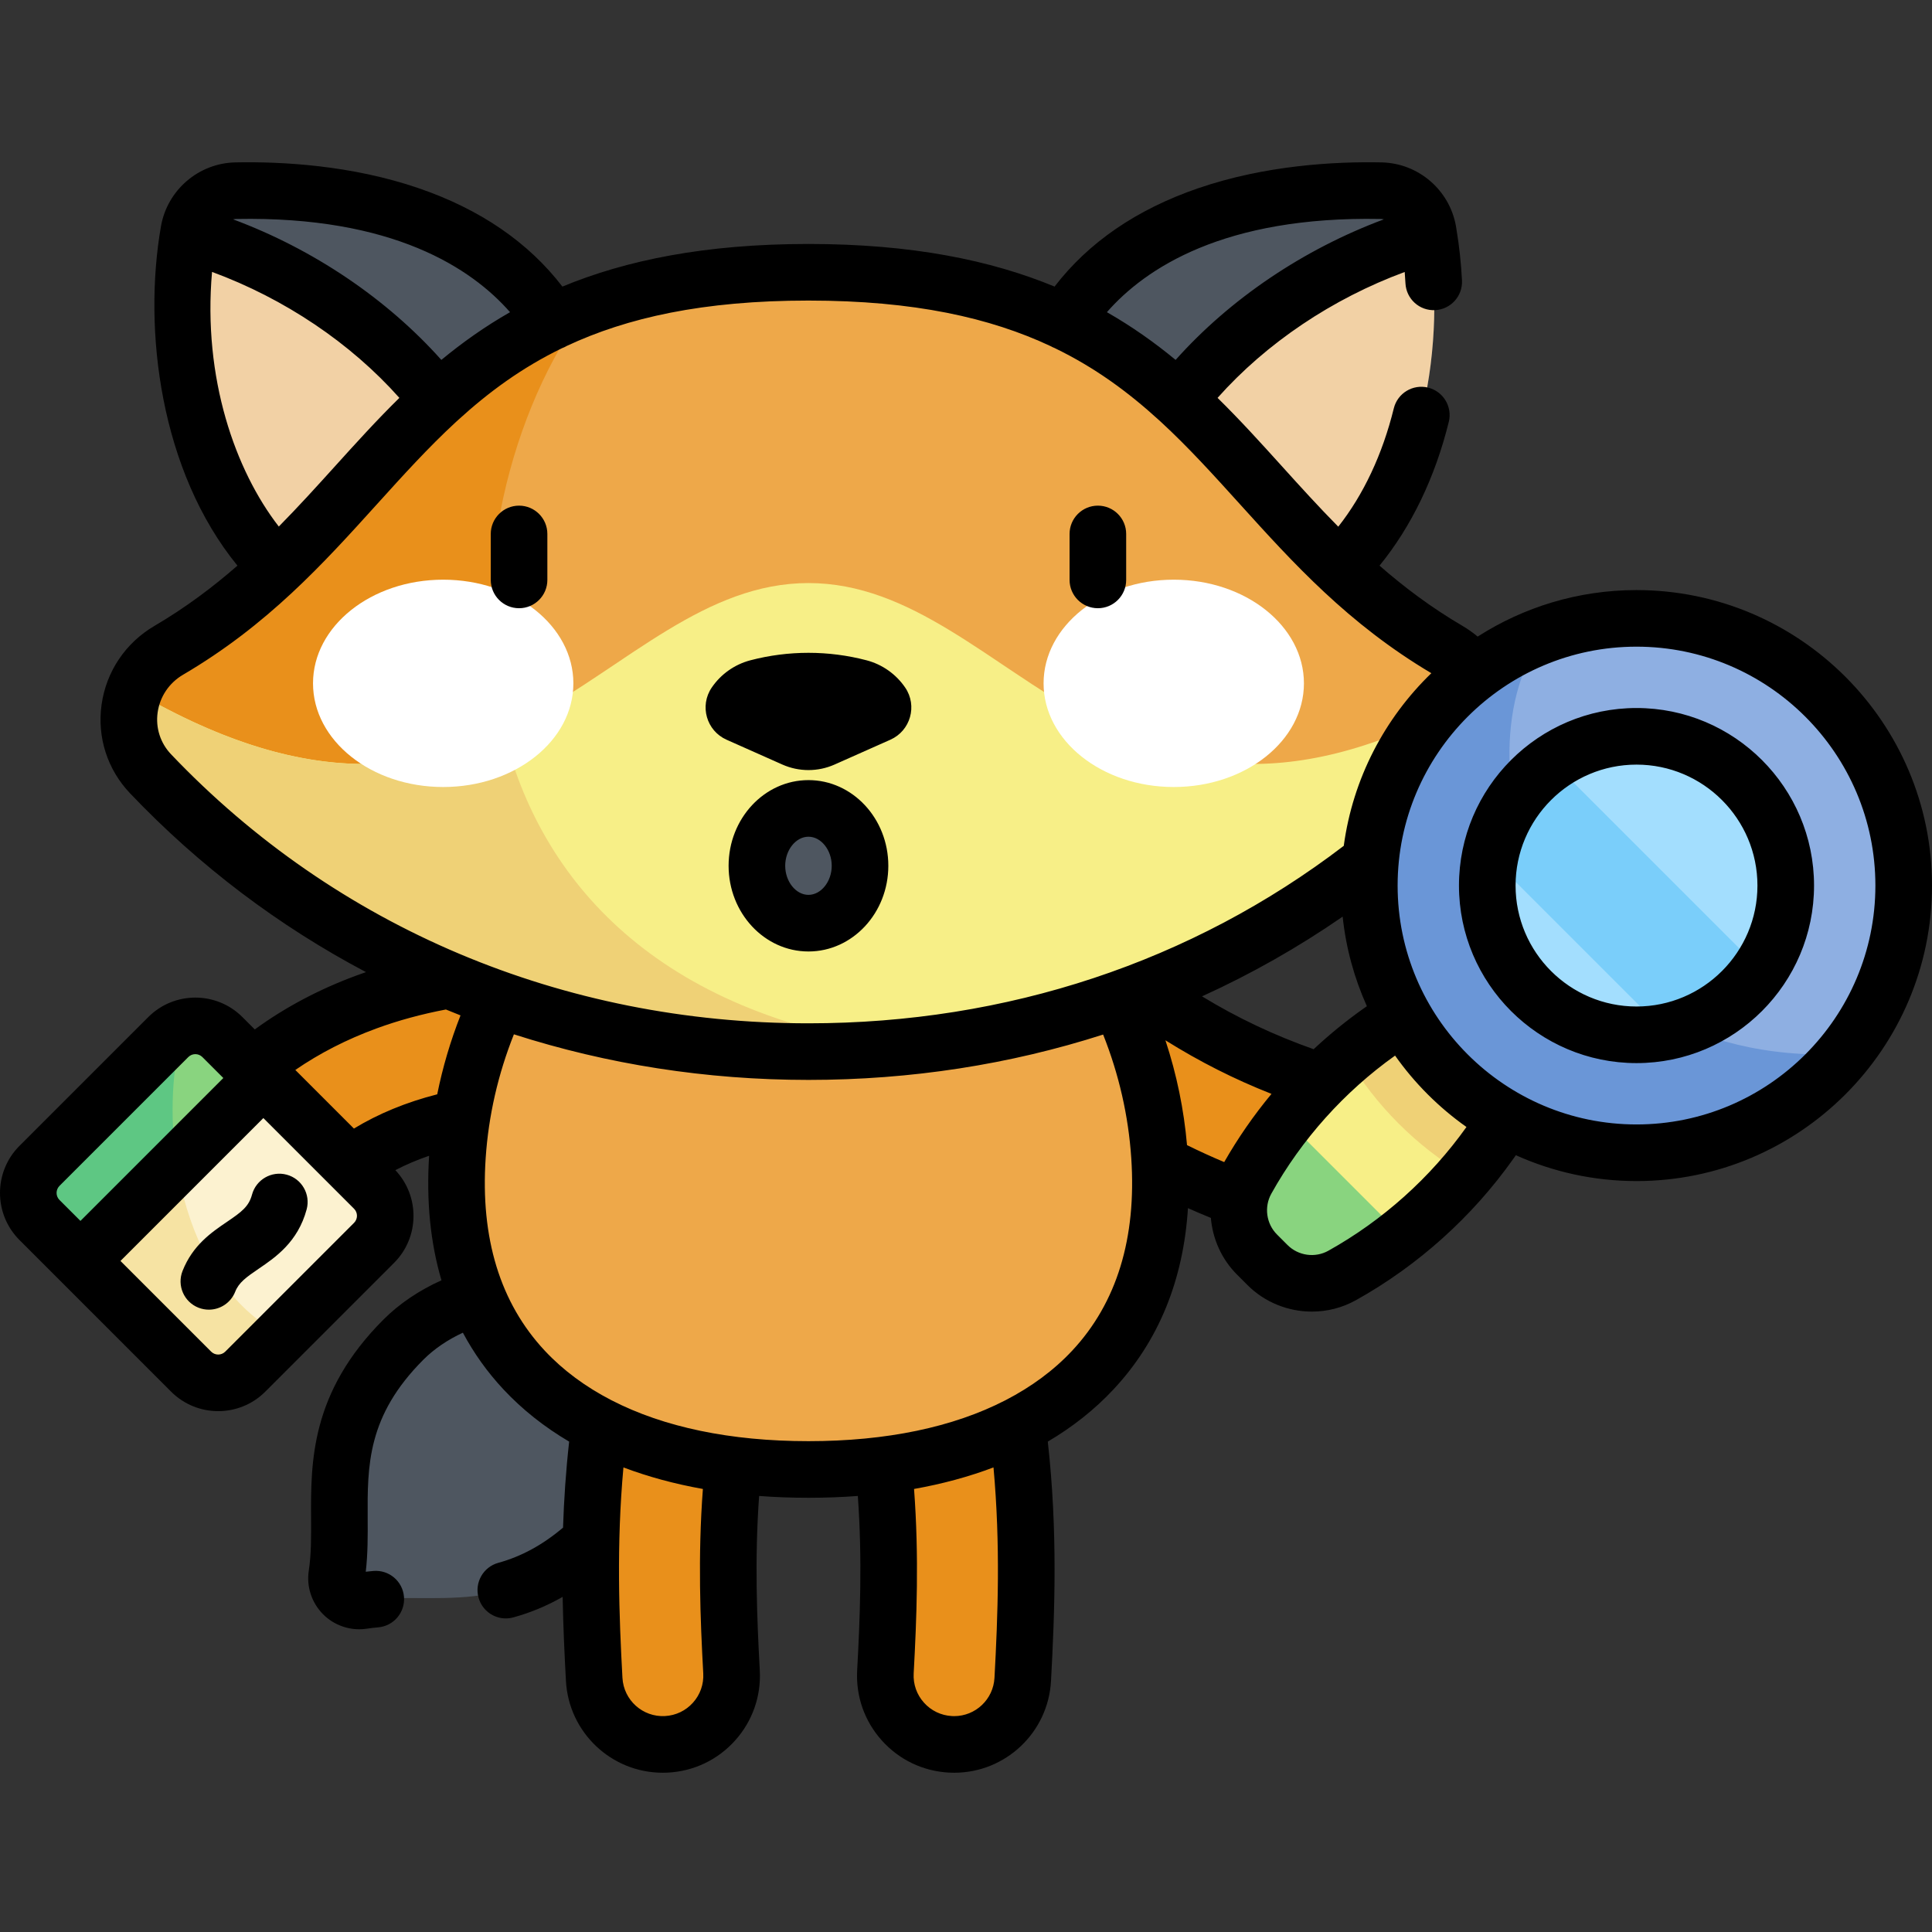 <svg height="512pt" viewBox="0 -43 512 512" width="512pt" xmlns="http://www.w3.org/2000/svg"><rect x="0" y="-43" width="512" height="512" fill="#333333" stroke="none"/><path d="m89.242 374.379c-.613 3.965 2.859 7.441 6.828 6.824 18.477-2.855 39.129 5.57 62.387-17.688 13.68-13.68 19.062-40.375 3.957-55.48-15.105-15.105-41.805-9.723-55.48 3.957-23.258 23.254-14.832 43.906-17.691 62.387zm0 0" fill="#4e5660"/><g fill="#e9901b"><path d="m175.648 419.293c-9.609 0-17.652-7.523-18.18-17.238-1.219-22.398-2.082-48.754 3.098-78.059 1.75-9.91 11.199-16.523 21.113-14.773 9.914 1.75 16.527 11.203 14.773 21.113-4.504 25.496-3.699 49.367-2.59 69.742.543 10.051-7.16 18.637-17.207 19.184-.34.02-.676.031-1.008.031zm0 0"/><path d="m252.859 419.289c-.332 0-.668-.008-1.004-.027-10.051-.543-17.754-9.133-17.207-19.184 1.105-20.375 1.91-44.25-2.594-69.742-1.754-9.91 4.863-19.363 14.773-21.113 9.914-1.758 19.363 4.863 21.117 14.773 5.18 29.301 4.312 55.656 3.094 78.059-.527 9.715-8.566 17.234-18.18 17.234zm0 0"/><path d="m65.582 286.504c-3.488 0-7.012-.996-10.125-3.082-8.363-5.602-10.602-16.918-5-25.281 10.891-16.262 26.613-28.25 46.723-35.633 19.02-6.98 37.25-8.074 49.207-7.754 10.062.262 18 8.633 17.738 18.695-.262 9.895-8.367 17.742-18.207 17.742-.164 0-.324 0-.488-.008-10.711-.277-47.02.852-64.691 27.238-3.516 5.246-9.281 8.082-15.156 8.082zm0 0"/><path d="m363.633 284.602c-1.418 0-2.855-.164-4.293-.512-31.977-7.719-55.16-18.281-80.012-36.449-8.125-5.941-9.895-17.34-3.953-25.469 5.938-8.121 17.34-9.891 25.465-3.953 20.676 15.117 40.102 23.938 67.055 30.445 9.785 2.359 15.801 12.207 13.438 21.988-2.016 8.348-9.477 13.949-17.699 13.949zm0 0"/></g><path d="m214.254 346.426c56.492 0 96.801-26.953 93.027-83.055-3.797-56.434-49.332-102.289-93.027-102.289-43.695 0-89.227 45.855-93.027 102.289-3.773 56.102 36.535 83.055 93.027 83.055zm0 0" fill="#eea849"/><path d="m74.965 108.875c-24.664-23.047-29.766-62.867-24.914-90.625 1.062-6.094 6.301-10.594 12.484-10.719 30.383-.613 69.867 6.941 86.504 39.332zm0 0" fill="#4e5660"/><path d="m49.914 19.09c-4.605 27.719.633 66.969 25.051 89.785l46.262-38.727c-14.832-22.699-40.648-42.176-71.312-51.059zm0 0" fill="#f2d1a5"/><path d="m353.543 108.875c24.664-23.047 29.77-62.867 24.918-90.625-1.066-6.094-6.305-10.594-12.488-10.719-30.379-.613-69.863 6.941-86.504 39.332zm0 0" fill="#4e5660"/><path d="m378.594 19.09c4.605 27.719-.633 66.969-25.051 89.785l-46.262-38.727c14.832-22.699 40.648-42.176 71.312-51.059zm0 0" fill="#f2d1a5"/><path d="m214.254 29.152c105.156 0 107.414 63.754 169.539 100.191 11.746 6.891 14.215 22.84 4.824 32.703-41.102 43.199-100.805 73.641-174.363 73.641s-133.262-30.441-174.363-73.637c-9.391-9.867-6.922-25.816 4.824-32.707 62.125-36.438 64.383-100.191 169.539-100.191zm0 0" fill="#eea849"/><path d="m155.473 38.379c-50.672 18.988-63.102 63.012-110.758 90.965-11.746 6.891-14.215 22.84-4.824 32.707 41.102 43.195 100.805 73.637 174.363 73.637 8.449 0 16.703-.418 24.777-1.195-131.168-17.652-123.191-143.016-83.559-196.113zm0 0" fill="#e9901b"/><path d="m388.621 162.047c5.871-6.168 7.105-14.719 4.328-21.945-96.711 56.465-124.391-28.586-178.695-28.586-54.305 0-81.98 85.051-178.695 28.586-2.773 7.227-1.543 15.777 4.328 21.945 41.105 43.199 100.809 73.641 174.367 73.641s133.262-30.441 174.367-73.641zm0 0" fill="#f7ef87"/><path d="m133.449 150.75c-24.383 11.465-54.039 14.953-97.891-10.648-2.773 7.227-1.543 15.777 4.328 21.945 41.105 43.199 100.809 73.641 174.367 73.641 8.445 0 16.703-.418 24.777-1.195-65.027-8.75-95.855-43.977-105.582-83.742zm0 0" fill="#efd176"/><path d="m151.949 138.094c0-15.172-15.445-27.473-34.496-27.473-19.055 0-34.5 12.301-34.5 27.473s15.445 27.473 34.5 27.473c19.051 0 34.496-12.301 34.496-27.473zm0 0" fill="#fff"/><path d="m345.555 138.094c0-15.172-15.445-27.473-34.496-27.473-19.055 0-34.5 12.301-34.5 27.473s15.445 27.473 34.5 27.473c19.051 0 34.496-12.301 34.496-27.473zm0 0" fill="#fff"/><path d="m227.918 186.441c0-8.398-6.117-15.203-13.664-15.203s-13.664 6.805-13.664 15.203c0 8.398 6.117 15.207 13.664 15.207s13.664-6.809 13.664-15.207zm0 0" fill="#4e5660"/><path d="m408.395 240.715-23.73-23.734-19.039 13.465c-14.539 10.277-26.586 23.688-35.258 39.238-3.605 6.469-2.48 14.547 2.758 19.785l2.785 2.785c5.238 5.238 13.312 6.359 19.785 2.754 15.547-8.672 28.957-20.719 39.238-35.254zm0 0" fill="#f7ef87"/><path d="m340.918 253.895c-3.918 4.961-7.453 10.234-10.551 15.789-3.605 6.469-2.48 14.547 2.758 19.785l2.785 2.785c5.234 5.238 13.312 6.363 19.785 2.754 5.551-3.098 10.828-6.633 15.789-10.547zm0 0" fill="#89d47f"/><path d="m365.625 230.445c-2.992 2.113-5.871 4.371-8.645 6.742 7.629 12.828 18.379 23.582 31.207 31.211 2.375-2.773 4.629-5.652 6.742-8.645l13.465-19.039-23.734-23.734zm0 0" fill="#efd176"/><path d="m504.5 191.684c0 39.105-31.703 70.809-70.809 70.809-39.105 0-70.805-31.703-70.805-70.809 0-39.105 31.699-70.809 70.805-70.809 39.105 0 70.809 31.703 70.809 70.809zm0 0" fill="#8eafe2"/><path d="m504.5 191.684c0 39.105-31.703 70.809-70.809 70.809-39.105 0-70.805-31.703-70.805-70.809 0-39.105 31.699-70.809 70.805-70.809 39.105 0 70.809 31.703 70.809 70.809zm0 0" fill="#8eafe2"/><path d="m488.613 236.363c-82.988 3.531-103.051-80.852-79.277-111.188-27.105 9.93-46.449 35.961-46.449 66.508 0 39.105 31.699 70.809 70.805 70.809 22.16 0 41.938-10.188 54.922-26.129zm0 0" fill="#6a96d7"/><path d="m442.789 153.227c-21.258-5.02-42.559 8.145-47.578 29.402-5.02 21.254 8.145 42.559 29.402 47.578 21.258 5.02 42.559-8.145 47.578-29.402 5.02-21.258-8.145-42.559-29.402-47.578zm0 0" fill="#a3defe"/><path d="m411.531 158.922c-8.453 5.73-14.566 14.648-16.625 25.023l46.523 46.527c10.375-2.062 19.293-8.176 25.023-16.629zm0 0" fill="#7acefa"/><path d="m99.137 286.363-34.145 34.141c-3.957 3.957-10.375 3.957-14.332 0l-40.199-40.203c-3.957-3.957-3.957-10.375 0-14.332l34.141-34.141c3.957-3.957 10.375-3.957 14.332 0l40.203 40.203c3.957 3.957 3.957 10.375 0 14.332zm0 0" fill="#fcf2d0"/><path d="m48.566 229.387c-1.449.48-2.812 1.289-3.965 2.441l-34.141 34.141c-3.957 3.961-3.957 10.375 0 14.332l40.199 40.203c3.961 3.957 10.375 3.957 14.332 0l9.699-9.699c-27.121-14.039-33.469-55.844-26.125-81.418zm0 0" fill="#f6e3a3"/><path d="m69.797 242.691-48.477 48.473-10.859-10.863c-3.957-3.957-3.957-10.375 0-14.332l34.141-34.141c3.957-3.957 10.375-3.957 14.332 0zm0 0" fill="#89d47f"/><path d="m46.867 265.621c-2.008-12.793-1.281-25.852 1.703-36.234-1.449.48-2.816 1.289-3.969 2.441l-34.141 34.141c-3.957 3.961-3.957 10.375 0 14.332l10.859 10.863zm0 0" fill="#5ec783"/><path d="m433.691 113.375c-15.488 0-29.93 4.539-42.094 12.328-1.246-1.043-2.582-1.992-4.008-2.828-8.273-4.852-15.465-10.266-22.004-15.973 8.418-10.312 14.715-23.324 18.359-38.105.992-4.023-1.465-8.086-5.488-9.078-4.02-.988-8.086 1.465-9.078 5.484-3.012 12.219-8.051 22.918-14.723 31.375-5.211-5.277-10.094-10.664-14.906-15.992-5.516-6.102-11.074-12.246-17.082-18.145 12.922-14.523 30.41-26.285 49.594-33.363.078.996.148 2 .199 3.008.215 4.137 3.723 7.328 7.879 7.102 4.137-.215 7.312-3.738 7.102-7.875-.238-4.617-.73-9.137-1.453-13.469-.008-.039-.012-.082-.02-.121-.043-.254-.078-.512-.121-.762-1.68-9.609-9.973-16.73-19.723-16.926-12.34-.254-30.793.738-48.621 6.859-16.266 5.582-29.027 14.332-38.031 26.051-16.84-6.961-37.766-11.293-65.219-11.293-27.449 0-48.375 4.332-65.215 11.293-9.004-11.719-21.766-20.469-38.031-26.051-17.828-6.121-36.281-7.105-48.621-6.859-9.75.195-18.043 7.312-19.727 16.926-4.824 27.613-.148 64.922 20.266 89.938-6.539 5.711-13.734 11.125-22.004 15.977-7.664 4.496-12.766 12.094-14 20.852-1.215 8.625 1.531 17.188 7.535 23.496 18.398 19.336 39.492 35.227 62.539 47.398-.805.277-1.605.559-2.398.848-9.996 3.672-19.066 8.492-27.078 14.34l-3.281-3.281c-6.875-6.875-18.062-6.875-24.938 0l-34.145 34.141c-6.875 6.875-6.875 18.062 0 24.938l40.199 40.203c3.441 3.438 7.953 5.156 12.473 5.156 4.516 0 9.031-1.719 12.469-5.156l34.141-34.145c6.754-6.754 6.855-17.664.336-24.566 2.781-1.449 5.766-2.723 8.949-3.812-.766 12.047.34 23.062 3.273 33.004-5.836 2.617-11.145 6.172-15.367 10.398-19.371 19.367-19.27 37.867-19.188 52.73.023 4.914.051 9.555-.609 13.812-.652 4.219.773 8.547 3.805 11.582 2.547 2.547 6.012 3.957 9.555 3.957.676 0 1.352-.051 2.027-.152.945-.148 1.934-.266 3.012-.355 4.125-.355 7.184-3.988 6.828-8.117-.355-4.129-3.98-7.176-8.113-6.828-.695.059-1.363.129-2.016.203.559-4.77.535-9.547.508-14.18-.074-13.941-.145-27.105 14.797-42.047 2.848-2.844 6.441-5.273 10.434-7.117 2.906 5.43 6.48 10.453 10.758 15.027 4.988 5.336 10.812 9.953 17.406 13.836-.879 7.871-1.379 15.48-1.621 22.797-5.43 4.594-11.062 7.652-17.145 9.324-3.996 1.094-6.348 5.219-5.25 9.215.914 3.332 3.934 5.52 7.227 5.52.66 0 1.328-.09 1.992-.27 4.562-1.254 8.898-3.055 13.07-5.438.145 7.844.496 15.285.875 22.277.742 13.641 12.016 24.328 25.668 24.328.473 0 .945-.016 1.414-.039 6.859-.375 13.164-3.395 17.754-8.512 4.586-5.113 6.906-11.711 6.535-18.57-.742-13.656-1.398-29.363-.176-46.227 4.238.32 8.598.48 13.078.48 4.48 0 8.84-.16 13.078-.48 1.219 16.867.566 32.574-.176 46.227-.371 6.859 1.949 13.457 6.535 18.57 4.59 5.113 10.895 8.137 17.75 8.512.477.023.949.039 1.418.039 13.652 0 24.926-10.688 25.668-24.328.996-18.316 1.805-39.664-.852-63.426 6.59-3.879 12.418-8.5 17.406-13.832 11.922-12.754 18.527-28.871 19.738-48.039 1.992.891 4.016 1.746 6.07 2.586.469 5.539 2.816 10.906 6.926 15.02l2.785 2.785c4.617 4.613 10.812 7.027 17.062 7.027 4.004 0 8.031-.992 11.68-3.027 16.43-9.16 30.852-22.117 41.711-37.477l.668-.941c9.77 4.391 20.586 6.852 31.969 6.852 43.18 0 78.309-35.129 78.309-78.309 0-43.18-35.129-78.309-78.309-78.309zm-67.871-98.344c.312.004.613.043.91.098-21.281 7.926-40.723 21.047-55.18 37.25-5.52-4.555-11.512-8.824-18.211-12.648 10.176-11.629 31.035-25.496 72.48-24.699zm-303.133 0c41.422-.793 62.301 13.07 72.48 24.699-6.699 3.824-12.691 8.094-18.207 12.648-14.461-16.203-33.898-29.324-55.184-37.25.297-.055.602-.094.91-.098zm-6.496 14.027c19.207 7.074 36.715 18.844 49.648 33.383-6.008 5.898-11.566 12.043-17.082 18.145-4.805 5.312-9.676 10.691-14.871 15.953-11.52-14.836-20.172-39.305-17.695-67.48zm-40.43 245.941c-1.023-1.027-1.023-2.699 0-3.727l34.141-34.141c.516-.516 1.191-.773 1.867-.773.672 0 1.348.258 1.863.773l5.555 5.555-37.867 37.867zm78.07 6.059-34.141 34.141c-1.027 1.027-2.699 1.027-3.727 0l-24.035-24.035 37.867-37.867 24.035 24.035c1.027 1.027 1.027 2.699 0 3.727zm22.039-34.055c-8.227 2.098-15.605 5.148-22.078 9.078l-15.527-15.531c6.414-4.414 13.609-8.105 21.5-11 5.816-2.137 12.008-3.809 18.406-5.023 1.285.527 2.574 1.059 3.871 1.562-2.684 6.828-4.742 13.812-6.172 20.914zm-70.551-90.125c-2.824-2.969-4.117-7.004-3.543-11.066.59-4.191 3.043-7.836 6.73-10 22.43-13.156 37.145-29.43 51.375-45.168 6.953-7.688 13.648-15.094 20.965-21.832.211-.172.41-.352.598-.543 8.02-7.312 16.797-13.809 27.469-18.984.434-.156.859-.359 1.27-.602 15.953-7.477 36.102-12.031 64.07-12.031 28.02 0 48.191 4.574 64.156 12.07.344.199.695.363 1.055.5 10.73 5.184 19.547 11.707 27.598 19.047.188.188.383.371.594.539 7.316 6.738 14.016 14.148 20.965 21.832 14.086 15.578 28.66 31.676 50.703 44.762-12.359 11.941-20.801 27.898-23.211 45.75-40.281 30.773-89.254 47.035-141.859 47.035-65.18 0-125.176-25.324-168.934-71.309zm316.918 66.777-.945.664c-4.621 3.27-9.016 6.863-13.164 10.734-10.559-3.742-20.113-8.25-29.582-14.008 12.984-5.902 25.445-12.957 37.273-21.129.879 8.375 3.102 16.352 6.418 23.738zm-178.59 184.57c-1.914 2.133-4.543 3.391-7.406 3.547-5.934.332-10.965-4.238-11.285-10.125-.887-16.34-1.621-35.152.262-55.766 6.504 2.461 13.535 4.371 21.055 5.711-1.359 18-.684 34.551.098 48.891.156 2.859-.812 5.609-2.723 7.742zm79.902-6.578c-.309 5.688-5.004 10.145-10.691 10.145-.195 0-.395-.008-.598-.02-2.859-.156-5.488-1.414-7.398-3.547-1.914-2.133-2.883-4.883-2.727-7.742.781-14.336 1.457-30.887.098-48.891 7.52-1.336 14.551-3.25 21.055-5.711 1.879 20.609 1.148 39.426.262 55.766zm20.574-86.688c-4.859 5.195-10.785 9.562-17.637 13.105-.027.012-.055.023-.082.039-13.805 7.109-31.434 10.82-52.152 10.82s-38.348-3.711-52.156-10.82c-.027-.016-.051-.027-.078-.039-6.852-3.539-12.777-7.906-17.637-13.105-11.828-12.652-17.102-29.84-15.672-51.082.754-11.207 3.27-22.199 7.48-32.773 24.719 7.945 50.969 12.082 78.062 12.082 27.133 0 53.363-4.082 78.09-12.02 4.195 10.555 6.703 21.527 7.453 32.707 1.43 21.246-3.844 38.434-15.672 51.086zm40.305-49.992c-3.367-1.418-6.645-2.914-9.855-4.5-.82-9.438-2.738-18.73-5.723-27.777 9.113 5.695 18.25 10.312 28.109 14.199-4.695 5.656-8.898 11.715-12.531 18.078zm27.609 23.488c-3.52 1.965-7.973 1.348-10.828-1.508l-2.785-2.785c-2.852-2.852-3.473-7.305-1.508-10.828 8.023-14.395 19.363-27.035 32.793-36.59 5.18 7.336 11.586 13.738 18.918 18.922-9.551 13.426-22.195 24.762-36.59 32.789zm81.652-33.465c-34.906 0-63.305-28.402-63.305-63.309 0-34.91 28.398-63.309 63.305-63.309 34.91 0 63.309 28.398 63.309 63.309 0 34.906-28.398 63.309-63.309 63.309zm.004-110.359c-25.945 0-47.051 21.105-47.051 47.051 0 25.941 21.105 47.051 47.051 47.051 25.941 0 47.047-21.109 47.047-47.051 0-25.945-21.105-47.051-47.047-47.051zm0 79.102c-17.672 0-32.051-14.379-32.051-32.051s14.379-32.051 32.051-32.051c17.668 0 32.047 14.379 32.047 32.051s-14.379 32.051-32.047 32.051zm-357.723 44.566c-4-1.07-8.113 1.301-9.188 5.301-.852 3.16-2.758 4.574-6.648 7.215-4.039 2.742-9.066 6.156-11.762 13.012-1.516 3.855.379 8.207 4.234 9.727.902.352 1.832.52 2.742.52 2.992 0 5.82-1.805 6.984-4.758.953-2.422 2.887-3.82 6.227-6.09 4.379-2.977 10.375-7.047 12.707-15.734 1.074-4-1.297-8.117-5.297-9.191zm145.199-108.688 14.785-6.578c5.332-2.371 7.219-8.988 3.938-13.812-2.43-3.57-6.07-6.141-10.25-7.238-10.09-2.641-20.691-2.641-30.781 0-4.18 1.098-7.82 3.668-10.25 7.238-3.281 4.824-1.395 11.441 3.938 13.812l14.785 6.578c4.402 1.957 9.434 1.957 13.836 0zm14.246 26.828c0-12.52-9.492-22.703-21.164-22.703s-21.164 10.184-21.164 22.703c0 12.523 9.492 22.711 21.164 22.711s21.164-10.188 21.164-22.711zm-27.328 0c0-4.176 2.824-7.703 6.164-7.703s6.164 3.527 6.164 7.703c0 4.18-2.82 7.707-6.164 7.707-3.34 0-6.164-3.527-6.164-7.707zm-70.531-95.438c-4.141 0-7.5 3.359-7.5 7.5v12.184c0 4.145 3.359 7.5 7.5 7.5s7.5-3.355 7.5-7.5v-12.184c0-4.141-3.359-7.5-7.5-7.5zm153.391 27.184c4.145 0 7.5-3.355 7.5-7.5v-12.184c0-4.141-3.355-7.5-7.5-7.5-4.141 0-7.5 3.359-7.5 7.5v12.184c0 4.141 3.359 7.5 7.5 7.5zm0 0"/></svg>